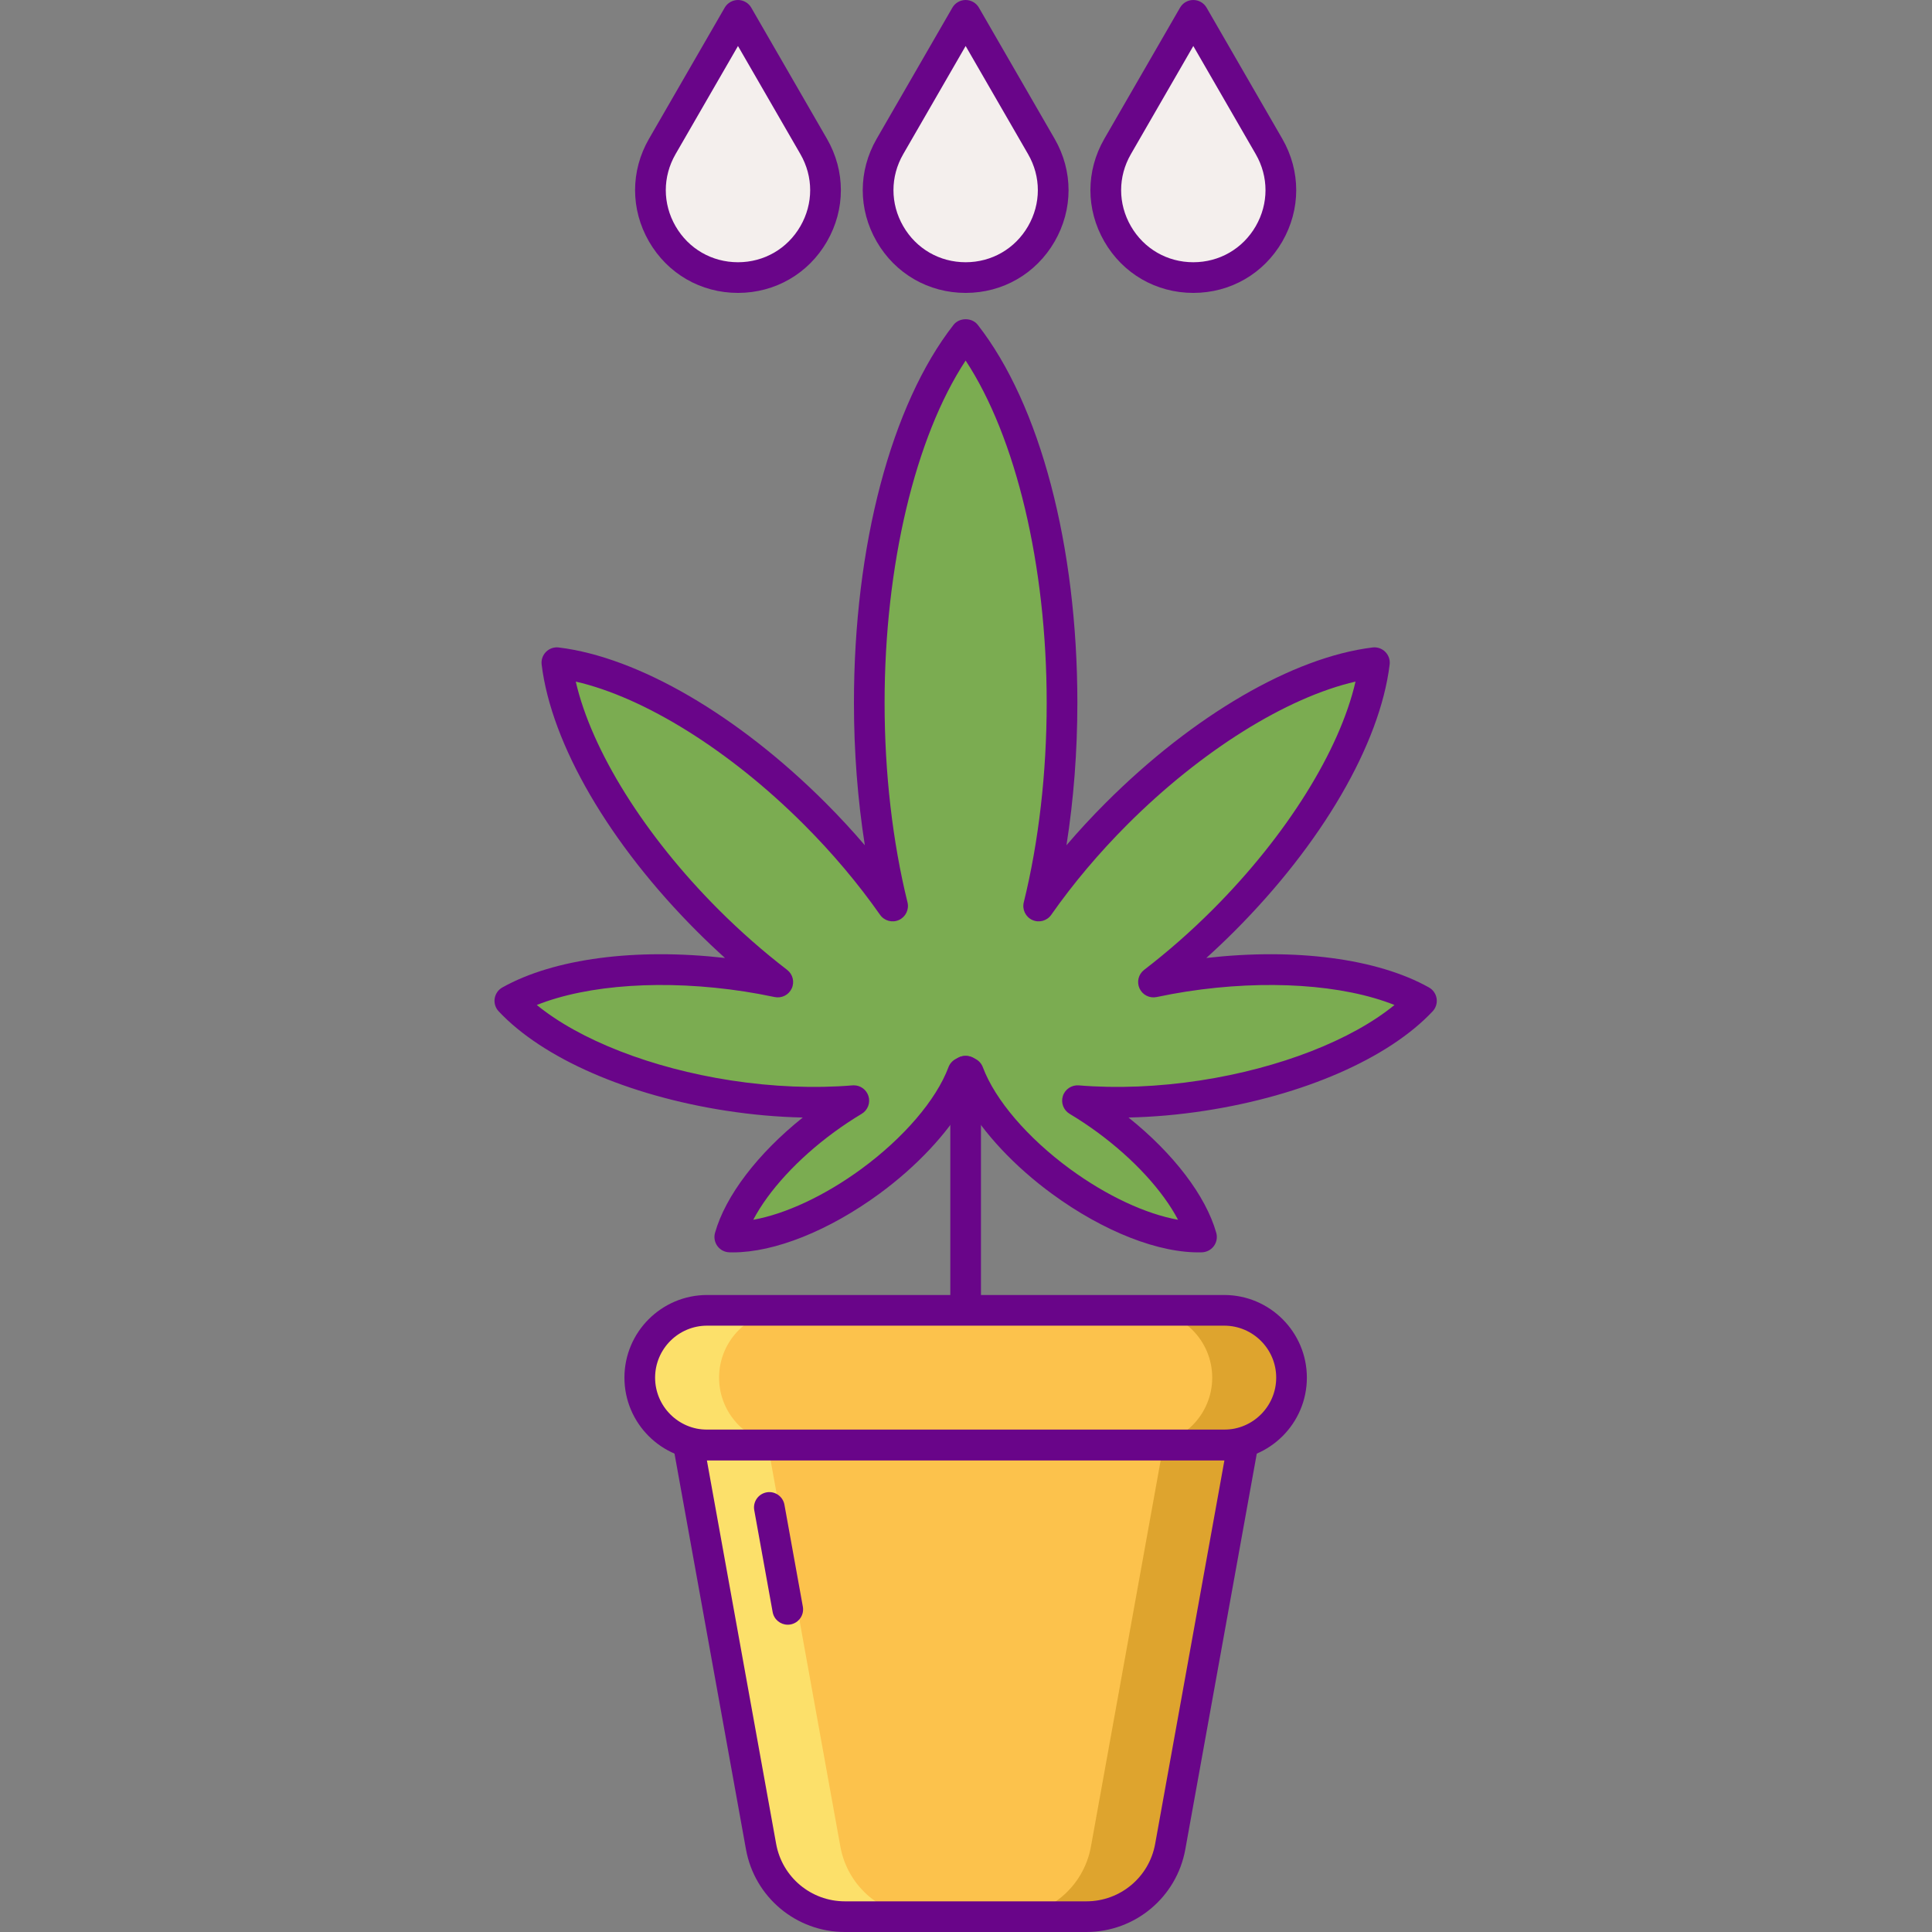 <svg height="504pt" viewBox="-129 0 504 504" width="504pt" xmlns="http://www.w3.org/2000/svg"><rect x="-129" y="0" width="504" height="504" fill="#808080" stroke="none"/><path d="m184.758 285.801c25.41-3.918 46.617-13.59 57.055-24.711-13.305-7.461-36.438-10.297-61.852-6.379-2.738.422-5.422.922-8.055 1.477 6.16-4.734 12.305-10.09 18.262-16.051 22.785-22.785 37.059-48.281 39.375-67.262-18.98 2.316-44.473 16.59-67.262 39.379-7.84 7.84-14.641 16-20.324 24.102 3.883-15.746 6.094-33.801 6.094-53 0-41.098-10.117-76.957-25.145-96.16-15.027 19.203-25.145 55.062-25.145 96.16 0 19.199 2.211 37.254 6.094 53-5.684-8.102-12.488-16.262-20.328-24.102-22.785-22.789-48.277-37.062-67.258-39.379 2.316 18.98 16.586 44.477 39.375 67.262 5.957 5.961 12.102 11.316 18.262 16.051-2.633-.551-5.316-1.055-8.055-1.477-25.41-3.918-48.547-1.082-61.852 6.379 10.441 11.121 31.645 20.793 57.055 24.711 11.617 1.793 22.738 2.156 32.68 1.328-2.5 1.496-5.008 3.152-7.488 4.973-13.148 9.637-22.25 21.281-24.871 30.59 9.668.305 23.512-4.867 36.66-14.5 12.137-8.895 20.809-19.492 24.137-28.391.195-.105.406-.203.598-.309.043.004.094.016.137.023.043-.008.094-.02.137-.023.191.105.402.203.598.309 3.328 8.898 12 19.496 24.137 28.391 13.148 9.633 26.992 14.805 36.66 14.5-2.621-9.309-11.723-20.953-24.871-30.59-2.48-1.82-4.988-3.477-7.484-4.973 9.941.828 21.062.465 32.676-1.328zm0 0" fill="#7bac51"/><path d="m114.941 355.766c-2.211 0-4-1.793-4-4s1.789-4 4-4c2.188 0 3.965-1.781 3.965-3.969v-64.371c0-2.211 1.793-4 4-4 2.211 0 4 1.789 4 4v64.371c0 6.602-5.367 11.969-11.965 11.969zm0 0" fill="#690589"/><path d="m62.207 326.707c-.324 0-.641-.004-.957-.016-1.23-.039-2.375-.641-3.102-1.633-.723-.992-.957-2.266-.621-3.449 2.719-9.66 11.16-20.695 22.891-30.082-6.508-.133-13.188-.727-19.969-1.77-25.645-3.957-47.836-13.648-59.363-25.934-.844-.895-1.227-2.129-1.039-3.344.184-1.215.922-2.277 1.996-2.879 13.48-7.559 34.855-10.336 58.086-7.695-2.488-2.242-4.93-4.559-7.312-6.941-22.84-22.84-37.984-48.859-40.52-69.605-.148-1.219.273-2.445 1.145-3.312.867-.871 2.082-1.293 3.312-1.141 20.746 2.531 46.766 17.68 69.605 40.52 3.59 3.59 7.012 7.289 10.25 11.078-1.875-11.898-2.844-24.484-2.844-37.148 0-40.953 9.715-77.824 25.992-98.625 1.52-1.938 4.785-1.938 6.301 0 16.277 20.801 25.992 57.672 25.992 98.625 0 12.664-.969 25.25-2.844 37.145 3.238-3.789 6.66-7.488 10.25-11.074 22.84-22.84 48.859-37.988 69.605-40.523 1.223-.152 2.445.273 3.312 1.145.871.867 1.293 2.09 1.141 3.312-2.531 20.746-17.68 46.766-40.52 69.605-2.379 2.379-4.82 4.695-7.309 6.941 23.23-2.645 44.605.137 58.086 7.691 1.07.602 1.809 1.664 1.996 2.879.188 1.219-.199 2.453-1.039 3.348-11.531 12.285-33.723 21.977-59.363 25.93-6.785 1.047-13.465 1.637-19.973 1.773 11.73 9.387 20.172 20.422 22.891 30.082.336 1.184.105 2.453-.621 3.445-.73.992-1.875 1.594-3.102 1.637-11.055.34-25.629-5.367-39.152-15.273-9.734-7.133-17.754-15.723-22.508-23.934-4.75 8.207-12.77 16.797-22.504 23.934-13.129 9.625-27.312 15.289-38.191 15.289zm31.531-43.578c1.723 0 3.273 1.113 3.805 2.777.57 1.773-.156 3.703-1.754 4.656-2.426 1.453-4.84 3.055-7.18 4.766-9.523 6.98-17.148 15.324-21.105 22.875 8.391-1.5 18.641-6.258 28.168-13.238 11.055-8.102 19.562-18.031 22.754-26.566.34-.91 1.004-1.664 1.859-2.125l.551-.281c.676-.375 1.453-.551 2.219-.488.672.004 1.352.168 1.93.492l.543.277c.859.457 1.52 1.215 1.859 2.125 3.195 8.535 11.699 18.465 22.754 26.566 9.527 6.98 19.777 11.738 28.168 13.234-3.957-7.551-11.582-15.891-21.109-22.875-2.34-1.711-4.754-3.316-7.176-4.762-1.598-.957-2.324-2.887-1.754-4.66.57-1.77 2.305-2.898 4.137-2.762 9.918.828 20.891.379 31.738-1.293 20.75-3.199 39.484-10.555 50.629-19.676-13.375-5.336-33.461-6.707-54.207-3.512-2.5.387-5.062.859-7.844 1.441-1.836.383-3.676-.551-4.457-2.246-.781-1.699-.281-3.707 1.199-4.844 6.195-4.754 12.207-10.039 17.871-15.703 19.301-19.301 33.145-41.547 37.273-59.5-17.957 4.125-40.199 17.969-59.5 37.27-7.441 7.445-14.129 15.375-19.879 23.574-1.105 1.578-3.176 2.141-4.934 1.344-1.75-.797-2.688-2.73-2.227-4.602 3.91-15.848 5.977-33.844 5.977-52.039 0-35.859-8.016-69.355-21.145-89.301-13.125 19.945-21.141 53.441-21.141 89.301 0 18.191 2.066 36.188 5.977 52.039.461 1.871-.477 3.805-2.227 4.602s-3.824.23-4.93-1.344c-5.75-8.199-12.441-16.129-19.883-23.574-19.301-19.301-41.547-33.145-59.5-37.27 4.125 17.953 17.973 40.195 37.273 59.5 5.664 5.664 11.676 10.949 17.871 15.703 1.477 1.137 1.977 3.145 1.195 4.844-.777 1.695-2.617 2.625-4.453 2.246-2.781-.582-5.348-1.055-7.848-1.441-20.746-3.195-40.828-1.828-54.203 3.512 11.145 9.121 29.883 16.477 50.629 19.676 10.848 1.672 21.82 2.121 31.734 1.293.117-.004.227-.012.34-.012zm0 0" fill="#690589"/><path d="m190.359 376.949h-134.902c-9.699 0-17.562-7.859-17.562-17.562 0-9.699 7.863-17.562 17.562-17.562h134.902c9.699 0 17.562 7.863 17.562 17.562 0 9.703-7.863 17.562-17.562 17.562zm0 0" fill="#fcc24c"/><path d="m154.41 500h-63.004c-10.75 0-19.957-7.695-21.867-18.273l-18.922-104.777h144.586l-18.922 104.777c-1.914 10.578-11.121 18.273-21.871 18.273zm0 0" fill="#fcc24c"/><path d="m174.512 376.949-18.922 104.777c-1.91 10.578-11.121 18.273-21.867 18.273h20.691c10.75 0 19.957-7.695 21.867-18.273l18.922-104.777zm0 0" fill="#dea42e"/><path d="m71.305 376.949 18.922 104.777c1.91 10.578 11.121 18.273 21.867 18.273h-20.691c-10.75 0-19.957-7.695-21.867-18.273l-18.922-104.777zm0 0" fill="#fce06a"/><path d="m190.359 341.824h-20.691c9.699 0 17.562 7.863 17.562 17.562 0 9.703-7.863 17.562-17.562 17.562h20.691c9.699 0 17.562-7.859 17.562-17.562 0-9.699-7.863-17.562-17.562-17.562zm0 0" fill="#dea42e"/><path d="m55.457 376.949h20.691c-9.699 0-17.562-7.859-17.562-17.562 0-9.699 7.863-17.562 17.562-17.562h-20.691c-9.699 0-17.562 7.863-17.562 17.562 0 9.703 7.863 17.562 17.562 17.562zm0 0" fill="#fce06a"/><g fill="#690589"><path d="m190.359 380.949h-134.902c-11.891 0-21.562-9.672-21.562-21.562s9.672-21.562 21.562-21.562h134.902c11.891 0 21.562 9.672 21.562 21.562s-9.672 21.562-21.562 21.562zm-134.902-35.125c-7.477 0-13.562 6.086-13.562 13.562 0 7.48 6.086 13.562 13.562 13.562h134.902c7.477 0 13.562-6.082 13.562-13.562 0-7.477-6.086-13.562-13.562-13.562zm0 0"/><path d="m154.41 504h-63.004c-12.695 0-23.547-9.066-25.805-21.562l-18.922-104.777c-.211-1.164.105-2.363.867-3.273.758-.91 1.883-1.438 3.07-1.438h144.586c1.184 0 2.309.527 3.07 1.438.758.91 1.074 2.109.863 3.273l-18.922 104.777c-2.258 12.496-13.105 21.562-25.805 21.562zm-99.008-123.051 18.07 100.066c1.57 8.684 9.113 14.984 17.934 14.984h63.004c8.824 0 16.367-6.301 17.934-14.984l18.07-100.066zm0 0"/><path d="m76.496 423.836c-1.898 0-3.582-1.355-3.934-3.289l-4.801-26.59c-.391-2.176 1.051-4.254 3.227-4.648 2.168-.391 4.254 1.051 4.648 3.227l4.801 26.59c.395 2.172-1.051 4.254-3.227 4.648-.238.043-.48.062-.715.062zm0 0"/></g><path d="m63.516 72.41c-17.555 0-28.523-19.004-19.746-34.203l19.746-34.207 19.75 34.203c8.777 15.203-2.195 34.207-19.75 34.207zm0 0" fill="#f4efed"/><path d="m122.906 72.41c-17.551 0-28.523-19.004-19.746-34.203l19.746-34.207 19.75 34.203c8.777 15.203-2.195 34.207-19.75 34.207zm0 0" fill="#f4efed"/><path d="m182.301 72.41c-17.555 0-28.523-19.004-19.75-34.203l19.75-34.207 19.746 34.203c8.777 15.203-2.191 34.207-19.746 34.207zm0 0" fill="#f4efed"/><path d="m63.516 76.41c-9.691 0-18.367-5.012-23.211-13.402-4.844-8.391-4.844-18.41 0-26.801l19.746-34.207c.715-1.238 2.039-2 3.465-2 1.43 0 2.75.762 3.465 2l19.746 34.207c4.844 8.391 4.848 18.41 0 26.801-4.844 8.391-13.52 13.402-23.211 13.402zm0-64.41-16.285 28.207c-3.395 5.887-3.395 12.914 0 18.801 3.398 5.887 9.488 9.402 16.285 9.402s12.887-3.516 16.285-9.402c3.398-5.887 3.398-12.914 0-18.801zm0 0" fill="#690589"/><path d="m122.906 76.41c-9.688 0-18.367-5.012-23.211-13.402-4.844-8.391-4.844-18.41 0-26.801l19.75-34.207c.711-1.238 2.035-2 3.461-2 1.43 0 2.75.762 3.465 2l19.75 34.207c4.844 8.391 4.844 18.41 0 26.801-4.844 8.391-13.523 13.402-23.215 13.402zm0-64.41-16.281 28.207c-3.398 5.887-3.398 12.914 0 18.801 3.398 5.887 9.484 9.402 16.281 9.402 6.801 0 12.887-3.516 16.289-9.402 3.398-5.887 3.398-12.914-.004-18.801zm0 0" fill="#690589"/><path d="m182.297 76.41c-9.688 0-18.363-5.012-23.207-13.402-4.844-8.391-4.848-18.41-.004-26.801l19.75-34.207c.711-1.238 2.035-2 3.461-2 1.43 0 2.75.762 3.465 2l19.75 34.207c4.844 8.391 4.844 18.41 0 26.801-4.844 8.391-13.523 13.402-23.215 13.402zm0-64.41-16.281 28.207c-3.398 5.887-3.398 12.914 0 18.801 3.398 5.887 9.484 9.402 16.281 9.402 6.801 0 12.887-3.516 16.289-9.402 3.395-5.887 3.395-12.914-.004-18.801zm0 0" fill="#690589"/></svg>